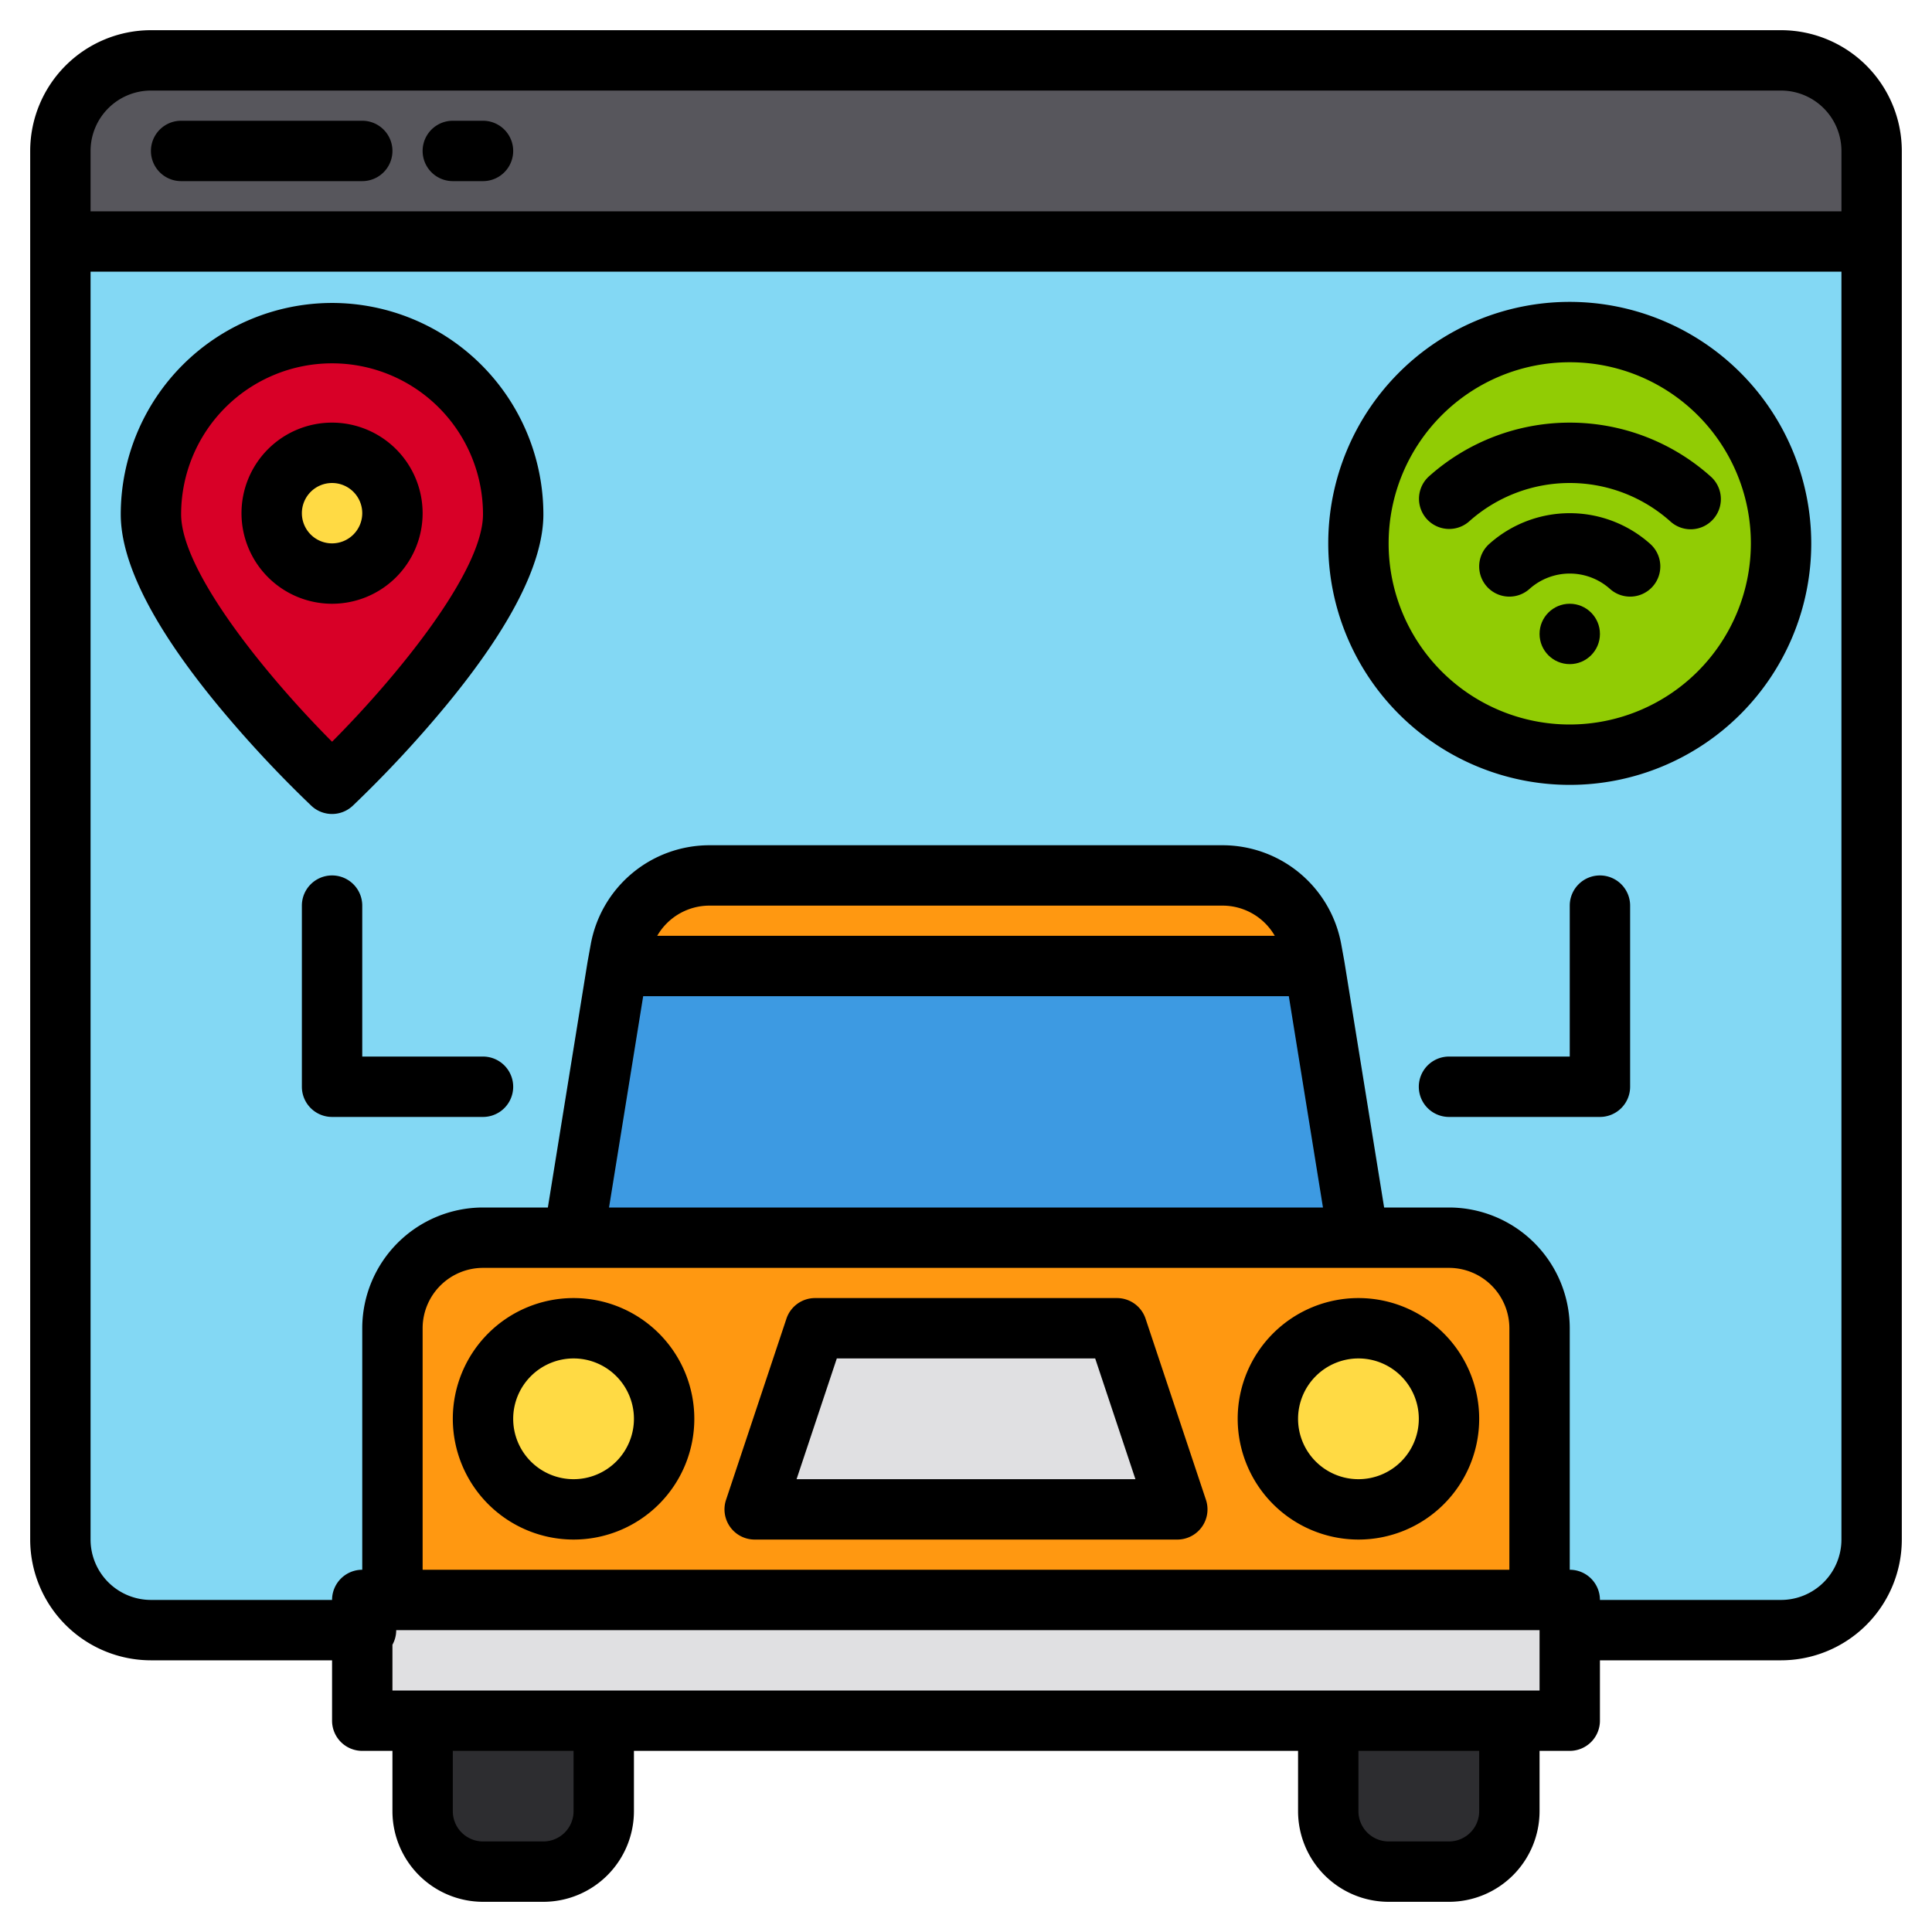 <svg height="512" viewBox="0 0 512 512" width="512" xmlns="http://www.w3.org/2000/svg"><g><g><path d="m497 40v24h-480v-24a24.006 24.006 0 0 1 24-24h432a24.006 24.006 0 0 1 24 24z" fill="#57565c"/><path d="m497 64v344a24.006 24.006 0 0 1 -24 24h-432a24.006 24.006 0 0 1 -24-24v-344z" fill="#83d8f4"/><path d="m409 352v72h-304v-72a24.006 24.006 0 0 1 24-24h256a24.006 24.006 0 0 1 24 24z" fill="#ff9811"/><path d="m349.36 256h-184.72l.78-4.29a23.987 23.987 0 0 1 23.61-19.71h135.94a23.987 23.987 0 0 1 23.61 19.71z" fill="#ff9811"/><path d="m361 328h-208l11.64-72h184.72z" fill="#3d9ae2"/><path d="m97 424h320v32h-320z" fill="#e0e0e2"/><path d="m145 496h-16a16 16 0 0 1 -16-16v-24h48v24a16 16 0 0 1 -16 16z" fill="#2d2d30"/><path d="m385 496h-16a16 16 0 0 1 -16-16v-24h48v24a16 16 0 0 1 -16 16z" fill="#2d2d30"/><path d="m313 400h-112l16-48h80z" fill="#e0e0e2"/><circle cx="153" cy="376" fill="#ffda44" r="24"/><circle cx="361" cy="376" fill="#ffda44" r="24"/><path d="m137 136.286c0 26.509-48 71.428-48 71.428s-48-44.919-48-71.428a48 48 0 0 1 96 0z" fill="#d80027"/><circle cx="417" cy="144" fill="#91cc04" r="56"/><circle cx="89" cy="136" fill="#ffda44" r="16"/></g><g><path d="m200 408h112a8 8 0 0 0 7.589-10.53l-16-48a8 8 0 0 0 -7.589-5.47h-80a8 8 0 0 0 -7.589 5.47l-16 48a8 8 0 0 0 7.589 10.53zm21.766-48h68.468l10.666 32h-89.8z"/><path d="m152 408a32 32 0 1 0 -32-32 32.036 32.036 0 0 0 32 32zm0-48a16 16 0 1 1 -16 16 16.019 16.019 0 0 1 16-16z"/><path d="m360 408a32 32 0 1 0 -32-32 32.036 32.036 0 0 0 32 32zm0-48a16 16 0 1 1 -16 16 16.019 16.019 0 0 1 16-16z"/><path d="m472 8h-432a32.036 32.036 0 0 0 -32 32v368a32.036 32.036 0 0 0 32 32h48v16a8 8 0 0 0 8 8h8v16a24.032 24.032 0 0 0 24 24h16a24.032 24.032 0 0 0 24-24v-16h176v16a24.032 24.032 0 0 0 24 24h16a24.032 24.032 0 0 0 24-24v-16h8a8 8 0 0 0 8-8v-16h48a32.036 32.036 0 0 0 32-32v-368a32.036 32.036 0 0 0 -32-32zm-320 472a8.011 8.011 0 0 1 -8 8h-16a8.011 8.011 0 0 1 -8-8v-16h32zm240 0a8.011 8.011 0 0 1 -8 8h-16a8.011 8.011 0 0 1 -8-8v-16h32zm16-32h-304v-12.13a7.933 7.933 0 0 0 1-3.87h303zm-66.45-184 9.05 56h-189.2l9.05-56zm-167.38-16a15.979 15.979 0 0 1 13.86-8h135.94a15.979 15.979 0 0 1 13.86 8zm209.83 88a16.021 16.021 0 0 1 16 16v64h-288v-64a16.021 16.021 0 0 1 16-16zm104 72a16.021 16.021 0 0 1 -16 16h-48a8 8 0 0 0 -8-8v-64a32.036 32.036 0 0 0 -32-32h-17.19l-10.55-65.28a.235.235 0 0 1 -.02-.08.17.17 0 0 0 -.01-.07l-.78-4.29a31.969 31.969 0 0 0 -31.48-26.28h-135.94a31.969 31.969 0 0 0 -31.48 26.28l-.78 4.29a.17.17 0 0 0 -.01.07.235.235 0 0 1 -.02.08l-10.55 65.28h-17.19a32.036 32.036 0 0 0 -32 32v64a8 8 0 0 0 -8 8h-48a16.021 16.021 0 0 1 -16-16v-336h464zm0-352h-464v-16a16.021 16.021 0 0 1 16-16h432a16.021 16.021 0 0 1 16 16z"/><path d="m48 48h48a8 8 0 0 0 0-16h-48a8 8 0 0 0 0 16z"/><path d="m120 48h8a8 8 0 0 0 0-16h-8a8 8 0 0 0 0 16z"/><path d="m88 80.286a56.063 56.063 0 0 0 -56 56c0 12.9 8.69 29.975 25.83 50.746a312.677 312.677 0 0 0 24.7 26.523 8 8 0 0 0 10.932 0 312.677 312.677 0 0 0 24.7-26.523c17.148-20.771 25.838-37.844 25.838-50.746a56.063 56.063 0 0 0 -56-56zm0 116.28c-17.343-17.392-40-45.176-40-60.28a40 40 0 0 1 80 0c0 15.104-22.657 42.888-40 60.28z"/><path d="m416 80a64 64 0 1 0 64 64 64.072 64.072 0 0 0 -64-64zm0 112a48 48 0 1 1 48-48 48.054 48.054 0 0 1 -48 48z"/><path d="m88 112a24 24 0 1 0 24 24 24.027 24.027 0 0 0 -24-24zm0 32a8 8 0 1 1 8-8 8.009 8.009 0 0 1 -8 8z"/><path d="m128 280h-32v-40a8 8 0 0 0 -16 0v48a8 8 0 0 0 8 8h40a8 8 0 0 0 0-16z"/><path d="m424 232a8 8 0 0 0 -8 8v40h-32a8 8 0 0 0 0 16h40a8 8 0 0 0 8-8v-48a8 8 0 0 0 -8-8z"/><circle cx="416" cy="168" r="8"/><path d="m437.336 144.15a32 32 0 0 0 -42.672 0 8 8 0 0 0 10.671 11.922 16 16 0 0 1 21.33 0 8 8 0 0 0 10.671-11.922z"/><path d="m378.665 126.262a8 8 0 0 0 10.67 11.922 40 40 0 0 1 53.33 0 8 8 0 1 0 10.67-11.922 56 56 0 0 0 -74.67 0z"/></g></g></svg>